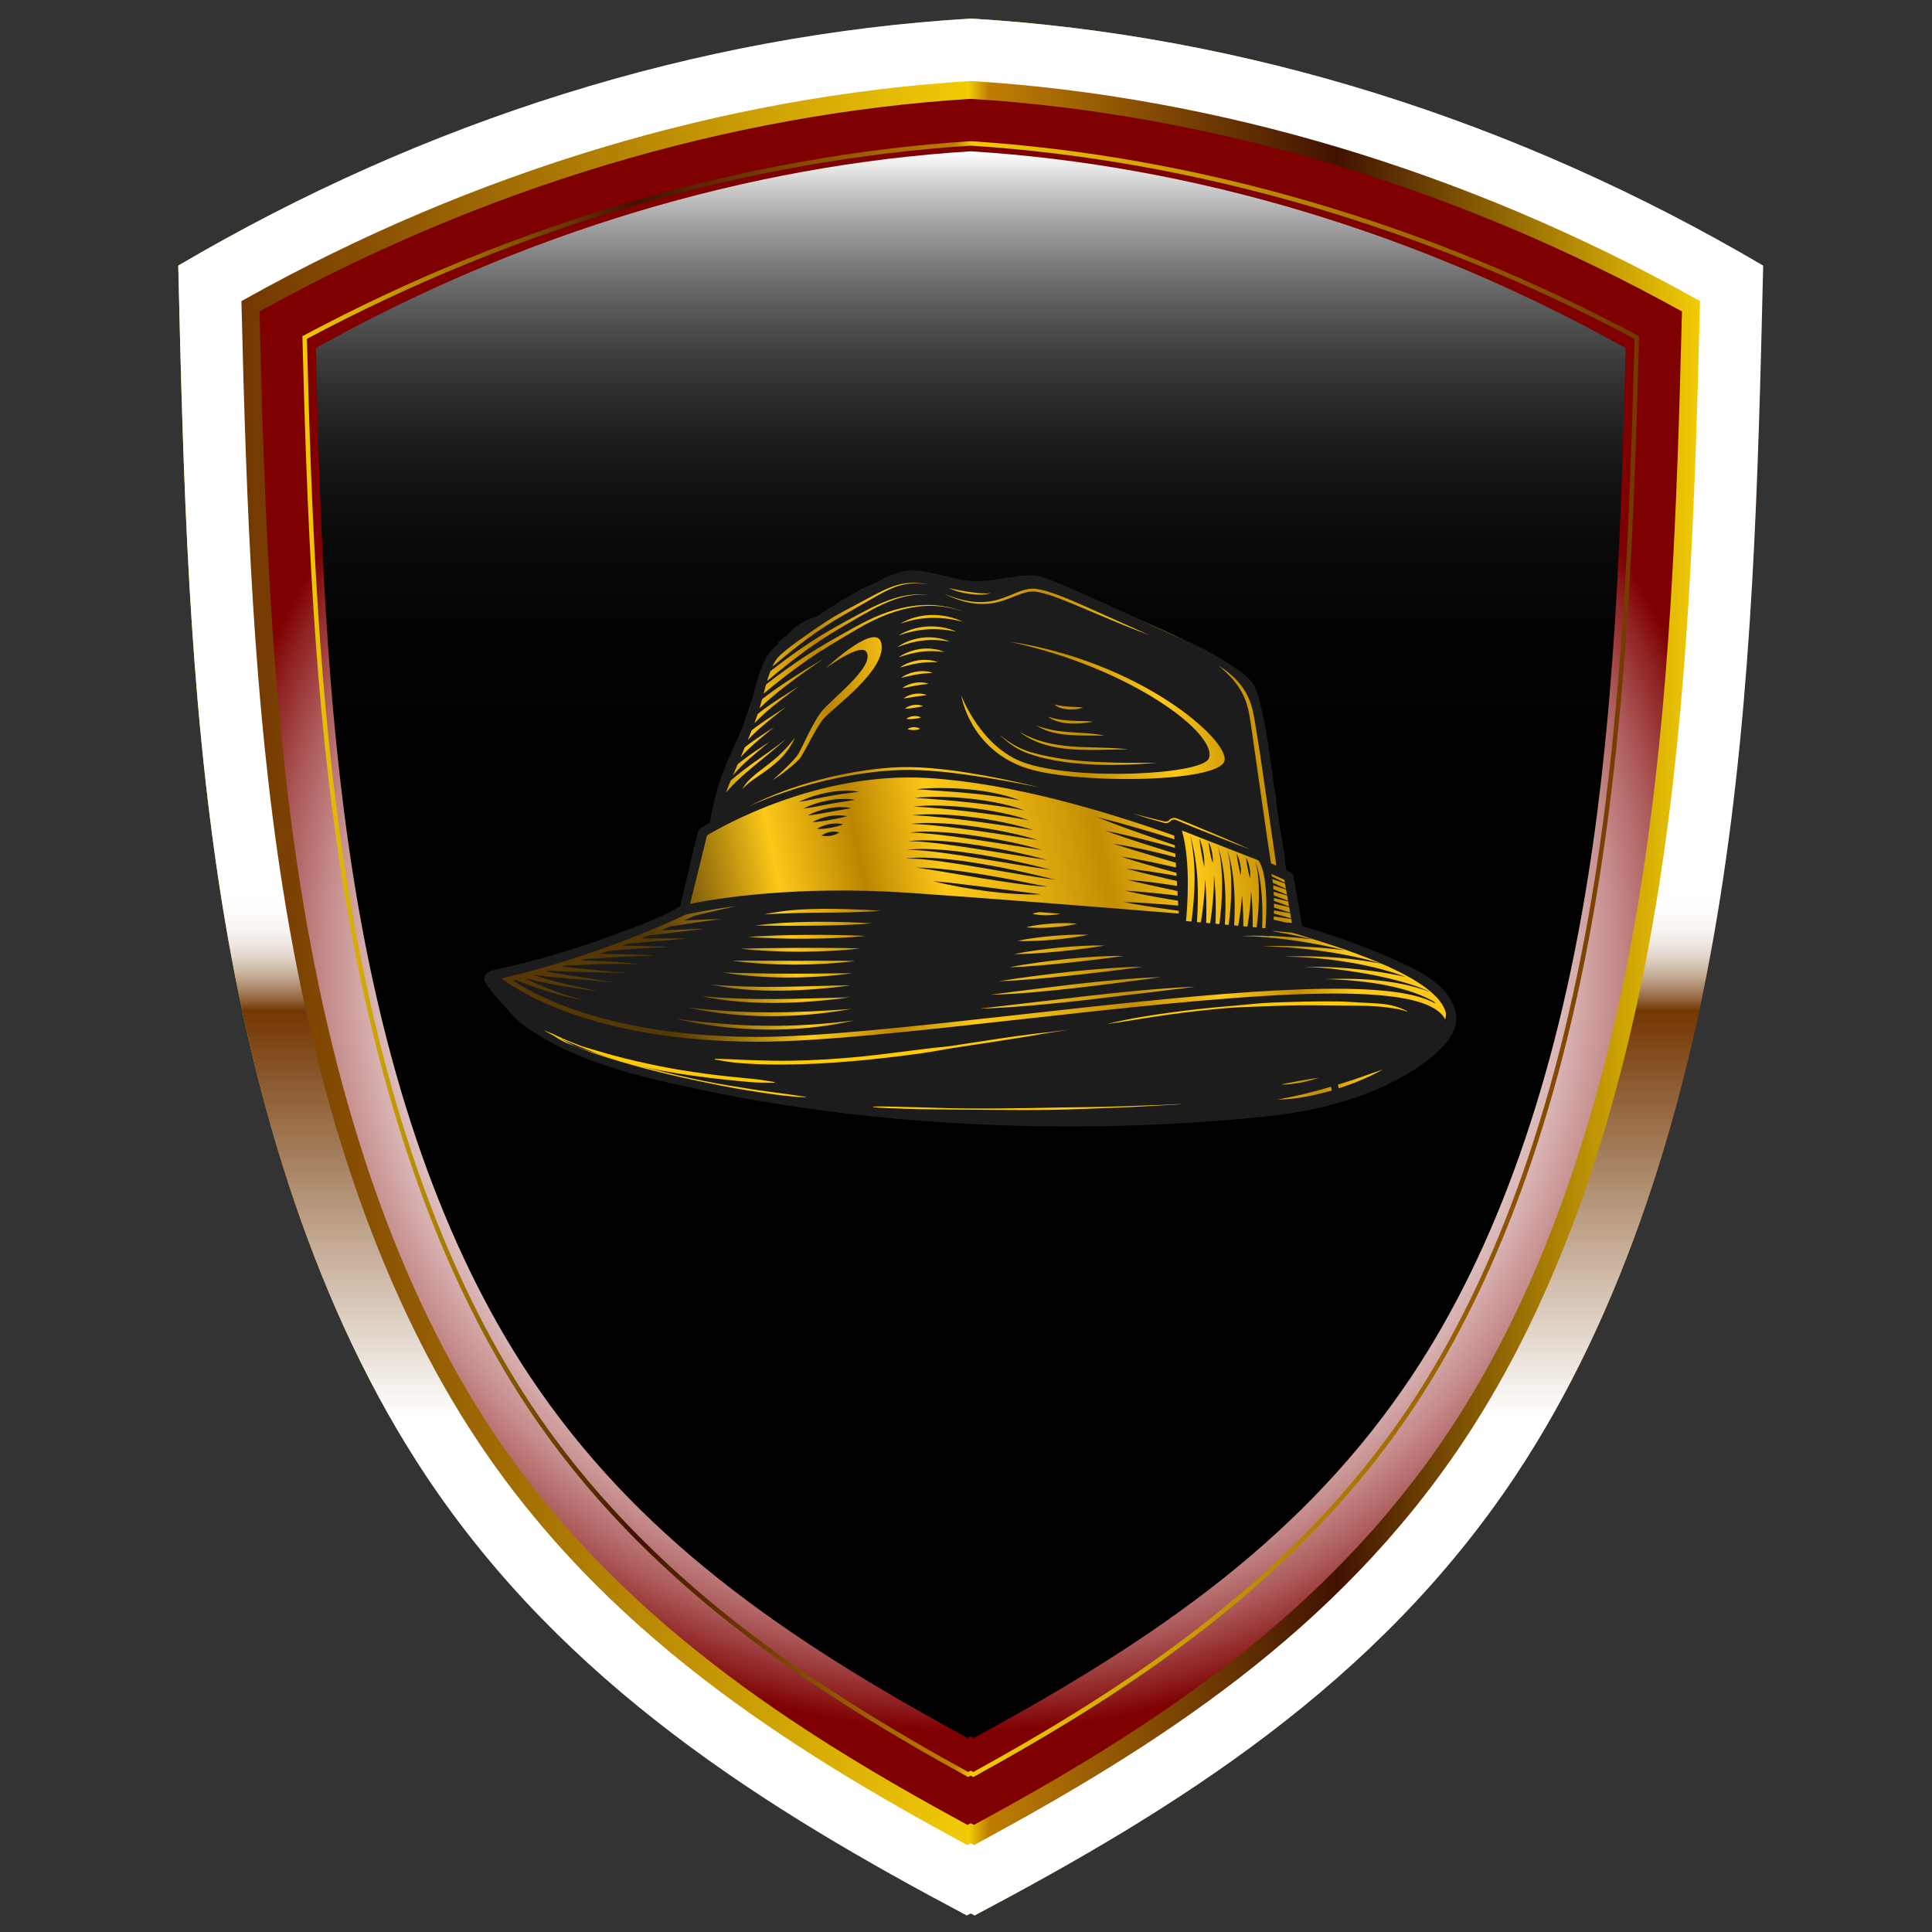 <?xml version="1.0" encoding="iso-8859-1"?>
<!-- Generator: Adobe Illustrator 26.0.1, SVG Export Plug-In . SVG Version: 6.00 Build 0)  -->
<svg version="1.1" xmlns="http://www.w3.org/2000/svg" xmlns:xlink="http://www.w3.org/1999/xlink" x="0px" y="0px"
	 viewBox="0 0 2000 2000" style="enable-background:new 0 0 2000 2000;" xml:space="preserve">
<rect x="0" y="0" width="2000" height="2000" fill="#333333" stroke="none"/>
<g id="Consigliere">
	<g>
		<g>
			<g>
				<linearGradient id="SVGID_1_" gradientUnits="userSpaceOnUse" x1="184.536" y1="1001.023" x2="1825.235" y2="1001.023">
					<stop  offset="0" style="stop-color:#F2CB05"/>
					<stop  offset="0.249" style="stop-color:#401201"/>
					<stop  offset="0.488" style="stop-color:#BF7E04"/>
					<stop  offset="0.501" style="stop-color:#F2CB05"/>
					<stop  offset="1" style="stop-color:#733702"/>
				</linearGradient>
				<path style="fill:url(#SVGID_1_);" d="M1004.885,1980.708c1.358,0.708,2.718,1.411,4.076,2.115
					c209.437-110.804,416.483-239.516,560.067-455.48c112.553-169.292,177.31-381.184,211.495-596.634
					c34.188-215.45,39.5-436.192,44.712-655.748c-255.936-150.701-537.214-238.91-820.35-255.741
					c-283.137,16.831-564.414,105.04-820.348,255.741c5.209,219.556,10.524,440.298,44.71,655.748
					c34.186,215.45,98.944,427.342,211.497,596.634c143.584,215.964,350.628,344.676,560.067,455.48
					C1002.168,1982.12,1003.526,1981.416,1004.885,1980.708z"/>
				
					<linearGradient id="SVGID_00000017498740340414633290000016024354049886406798_" gradientUnits="userSpaceOnUse" x1="1004.885" y1="1982.824" x2="1004.885" y2="19.221">
					<stop  offset="0.263" style="stop-color:#FFFFFF"/>
					<stop  offset="0.477" style="stop-color:#733702"/>
					<stop  offset="0.482" style="stop-color:#8F5F34"/>
					<stop  offset="0.488" style="stop-color:#A98463"/>
					<stop  offset="0.494" style="stop-color:#C0A58D"/>
					<stop  offset="0.5" style="stop-color:#D3C1B0"/>
					<stop  offset="0.506" style="stop-color:#E3D7CD"/>
					<stop  offset="0.513" style="stop-color:#F0E9E3"/>
					<stop  offset="0.52" style="stop-color:#F8F5F3"/>
					<stop  offset="0.529" style="stop-color:#FDFDFC"/>
					<stop  offset="0.541" style="stop-color:#FFFFFF"/>
				</linearGradient>
				<path style="fill:url(#SVGID_00000017498740340414633290000016024354049886406798_);" d="M1004.885,1980.708
					c1.358,0.708,2.718,1.411,4.076,2.115c209.437-110.804,416.483-239.516,560.067-455.48
					c112.553-169.292,177.31-381.184,211.495-596.634c34.188-215.45,39.5-436.192,44.712-655.748
					c-255.936-150.701-537.214-238.91-820.35-255.741c-283.137,16.831-564.414,105.04-820.348,255.741
					c5.209,219.556,10.524,440.298,44.71,655.748c34.186,215.45,98.944,427.342,211.497,596.634
					c143.584,215.964,350.628,344.676,560.067,455.48C1002.168,1982.12,1003.526,1981.416,1004.885,1980.708z"/>
				
					<linearGradient id="SVGID_00000103959342058965142950000015750651813835200906_" gradientUnits="userSpaceOnUse" x1="259.269" y1="996.311" x2="1750.5" y2="996.311">
					<stop  offset="0" style="stop-color:#FF0000"/>
					<stop  offset="0.249" style="stop-color:#400000"/>
					<stop  offset="0.488" style="stop-color:#7F0000"/>
					<stop  offset="0.726" style="stop-color:#FF0000"/>
					<stop  offset="1" style="stop-color:#BF0000"/>
				</linearGradient>
				<path style="fill:url(#SVGID_00000103959342058965142950000015750651813835200906_);" d="M1004.885,93.066
					c254.309,15.818,511.102,93.072,745.615,224.006c-4.876,200.071-11.57,405.45-42.775,602.084
					c-36.836,232.193-104.137,423.087-200.071,567.372c-120.55,181.321-287.222,298.254-499.287,413.028l-3.483-1.8l-3.481,1.8
					c-212.065-114.773-378.738-231.706-499.289-413.028c-95.932-144.285-163.235-335.179-200.071-567.372
					c-31.203-196.634-37.897-402.014-42.775-602.084C493.784,186.138,750.575,108.884,1004.885,93.066z"/>
				
					<radialGradient id="SVGID_00000093147539763780369620000006733134639041999787_" cx="1004.885" cy="996.311" r="828.189" gradientUnits="userSpaceOnUse">
					<stop  offset="0.523" style="stop-color:#FFFFFF"/>
					<stop  offset="0.571" style="stop-color:#FDFAFA"/>
					<stop  offset="0.625" style="stop-color:#F6EDED"/>
					<stop  offset="0.683" style="stop-color:#EAD6D6"/>
					<stop  offset="0.742" style="stop-color:#DAB6B6"/>
					<stop  offset="0.804" style="stop-color:#C68D8D"/>
					<stop  offset="0.867" style="stop-color:#AD5B5B"/>
					<stop  offset="0.929" style="stop-color:#8F2121"/>
					<stop  offset="0.961" style="stop-color:#7F0000"/>
				</radialGradient>
				<path style="fill:url(#SVGID_00000093147539763780369620000006733134639041999787_);" d="M1004.885,93.066
					c254.309,15.818,511.102,93.072,745.615,224.006c-4.876,200.071-11.57,405.45-42.775,602.084
					c-36.836,232.193-104.137,423.087-200.071,567.372c-120.55,181.321-287.222,298.254-499.287,413.028l-3.483-1.8l-3.481,1.8
					c-212.065-114.773-378.738-231.706-499.289-413.028c-95.932-144.285-163.235-335.179-200.071-567.372
					c-31.203-196.634-37.897-402.014-42.775-602.084C493.784,186.138,750.575,108.884,1004.885,93.066z"/>
				
					<linearGradient id="SVGID_00000057830891023865645060000016687608704955535253_" gradientUnits="userSpaceOnUse" x1="1004.885" y1="1799.144" x2="1004.885" y2="156.623">
					<stop  offset="0.537" style="stop-color:#000000"/>
					<stop  offset="0.69" style="stop-color:#020202"/>
					<stop  offset="0.753" style="stop-color:#090909"/>
					<stop  offset="0.8" style="stop-color:#151515"/>
					<stop  offset="0.839" style="stop-color:#272727"/>
					<stop  offset="0.872" style="stop-color:#3E3E3E"/>
					<stop  offset="0.902" style="stop-color:#5A5A5A"/>
					<stop  offset="0.93" style="stop-color:#7C7C7C"/>
					<stop  offset="0.955" style="stop-color:#A3A3A3"/>
					<stop  offset="0.978" style="stop-color:#CECECE"/>
					<stop  offset="0.999" style="stop-color:#FDFDFD"/>
					<stop  offset="1" style="stop-color:#FFFFFF"/>
				</linearGradient>
				<path style="fill:url(#SVGID_00000057830891023865645060000016687608704955535253_);" d="M1004.885,156.623
					c231.227,14.382,464.71,84.625,677.938,203.673c-4.433,181.911-10.52,368.65-38.892,547.435
					c-33.491,211.118-94.686,384.685-181.911,515.875c-109.608,164.862-261.151,271.181-453.969,375.538l-3.166-1.636l-3.166,1.636
					c-192.816-104.357-344.361-210.676-453.969-375.538c-87.225-131.19-148.418-304.757-181.911-515.875
					c-28.372-178.786-34.459-365.524-38.892-547.435C540.174,241.248,773.659,171.005,1004.885,156.623z"/>
				<g>
					
						<linearGradient id="SVGID_00000170239389687904520900000017749716991123207067_" gradientUnits="userSpaceOnUse" x1="249.921" y1="996.904" x2="1759.839" y2="996.904">
						<stop  offset="2.024000e-05" style="stop-color:#733702"/>
						<stop  offset="0.499" style="stop-color:#F2CB05"/>
						<stop  offset="0.512" style="stop-color:#BF7E04"/>
						<stop  offset="0.751" style="stop-color:#401201"/>
						<stop  offset="1" style="stop-color:#F2CB05"/>
					</linearGradient>
					<path style="fill:url(#SVGID_00000170239389687904520900000017749716991123207067_);" d="M1008.467,1909.974l-3.582-1.854
						l-3.58,1.854l-4.282-2.32c-183.344-99.226-371.126-218.301-502.582-416.033c-96.652-145.366-164.449-337.482-201.491-571.026
						c-30.755-193.754-37.836-395.931-42.893-603.308l-0.135-5.543l4.859-2.716C490.204,177.589,749.389,99.726,1004.31,83.871
						l0.575-0.037l0.577,0.037c254.921,15.855,514.106,93.719,749.538,225.157l4.839,2.716l-0.125,5.543
						c-5.056,207.377-12.147,409.554-42.882,603.308c-37.053,233.544-104.841,425.659-201.512,571.026
						c-131.455,197.732-319.235,316.807-502.571,416.033L1008.467,1909.974z M1004.885,1887.39l3.383,1.747
						c179.88-97.625,363.505-214.864,491.721-407.7c95.176-143.153,162.011-332.822,198.632-563.719
						c30.303-190.912,37.501-390.534,42.541-595.301c-231.563-128.378-486.016-204.462-736.276-220.118
						c-250.259,15.656-504.703,91.739-736.265,220.118c5.029,204.768,12.226,404.389,42.522,595.301
						c36.639,230.898,103.463,420.566,198.648,563.719c128.209,192.836,311.831,310.075,491.711,407.7L1004.885,1887.39z"/>
				</g>
				<g>
					
						<linearGradient id="SVGID_00000142854463186893630850000003999975328427444891_" gradientUnits="userSpaceOnUse" x1="313.04" y1="992.856" x2="1696.729" y2="992.856">
						<stop  offset="0" style="stop-color:#F2CB05"/>
						<stop  offset="0.249" style="stop-color:#401201"/>
						<stop  offset="0.488" style="stop-color:#BF7E04"/>
						<stop  offset="0.501" style="stop-color:#F2CB05"/>
						<stop  offset="1" style="stop-color:#733702"/>
					</linearGradient>
					<path style="fill:url(#SVGID_00000142854463186893630850000003999975328427444891_);" d="M1007.693,1839.558l-2.808-1.439
						l-2.806,1.439l-1.08-0.593c-156.874-86.484-333.579-199.477-454.767-381.77c-91.658-137.842-156.209-321.664-191.865-546.335
						c-29.548-186.25-36.594-379.448-41.29-561.397l-0.037-1.423l1.251-0.665c218.164-116.59,456.917-186.179,690.45-201.222h0.287
						c233.544,15.044,472.286,84.632,690.443,201.222l1.258,0.665l-0.035,1.423c-4.697,181.95-11.751,375.147-41.299,561.397
						c-35.649,224.671-100.198,408.493-191.849,546.335c-121.197,182.292-297.91,295.286-454.774,381.77L1007.693,1839.558z
						 M1004.885,1832.938l2.736,1.402c156.107-86.143,331.723-198.648,452.077-379.698
						c91.29-137.286,155.604-320.496,191.163-544.502c29.423-185.477,36.511-378.007,41.19-559.363
						c-217.203-115.872-454.758-185.027-687.166-200.017c-232.399,14.99-469.954,84.146-687.166,200.017
						c4.688,181.356,11.779,373.887,41.199,559.363c35.55,224.006,99.857,407.216,191.146,544.502
						c120.37,181.05,295.967,293.555,452.086,379.698L1004.885,1832.938z"/>
				</g>
			</g>
		</g>
		<g>
			
				<linearGradient id="SVGID_00000075150646202151229500000016565019320719674542_" gradientUnits="userSpaceOnUse" x1="507.027" y1="1000.661" x2="1448.255" y2="808.212">
				<stop  offset="0.176" style="stop-color:#563804"/>
				<stop  offset="0.196" style="stop-color:#654506"/>
				<stop  offset="0.234" style="stop-color:#8C670B"/>
				<stop  offset="0.285" style="stop-color:#CB9D12"/>
				<stop  offset="0.323" style="stop-color:#FDC818"/>
				<stop  offset="0.414" style="stop-color:#BB8501"/>
				<stop  offset="0.499" style="stop-color:#FDC818"/>
				<stop  offset="0.582" style="stop-color:#E7B210"/>
				<stop  offset="0.67" style="stop-color:#C38D04"/>
				<stop  offset="0.767" style="stop-color:#FDC818"/>
				<stop  offset="0.847" style="stop-color:#C38D04"/>
				<stop  offset="0.909" style="stop-color:#FDC818"/>
			</linearGradient>
			<path style="fill:url(#SVGID_00000075150646202151229500000016565019320719674542_);" d="M1145.264,1161.435
				c49.309-4.24,98.619-8.481,147.928-12.721c21.39-1.839,42.832-3.686,63.891-7.862c37.443-7.425,73.401-22.26,105.188-43.396
				c19.508-12.972,39.43-33.831,33.524-56.501c-4.022-15.439-21.202-24.178-33.8-32.279c-15.143-9.737-31.365-17.714-47.983-24.594
				c-21.669-8.97-50.971-23.762-74.569-24.568c4.645-12.794-2.889-40.059-7.049-53.052c-0.897-2.802-4.421-5.384-6.565-3.37
				c0.937-0.88-4.188-32.224-4.47-35.976c-0.905-12.049-3.958-23.502-6.031-35.384c-4.688-26.862-7.979-53.945-12.625-80.814
				c-1.646-9.522-3.316-19.125-6.91-28.095c-12.475-31.133-44.993-48.631-75.395-62.793c-41.724-19.436-84.122-37.428-127.09-53.932
				c-27.645-10.618-57.064,2.371-86.66,1.322c-23.066-0.818-45.521-10.909-68.483-8.57c-13.501,1.376-26.159,6.976-38.553,12.505
				c-39.214,17.491-80.748,36.953-103.304,73.489c-8.397,13.601-13.65,28.865-18.836,43.985
				c-8.185,23.864-16.37,47.729-24.556,71.593c-14.477,42.209-28.956,84.422-42.37,126.981c-1.945,6.172-4,12.582-8.442,17.288
				c-3.51,3.719-8.214,6.045-12.84,8.226c-36.837,17.366-75.671,30.491-115.49,39.032c-22.159,4.753-45.326,8.367-64.276,20.796
				c21.551,24.043,43.614,48.505,71.643,64.532c19.91,11.384,42.101,18.074,64.135,24.442c28.847,8.336,57.824,16.284,87.165,22.667
				c23.439,5.099,47.09,9.197,70.848,12.494c22.734,3.155,48.741,2.053,70.721,8.339c42.569,12.172,90.625,9.779,135.049,12.242
				c71.606,3.97,143.736,7.921,214.791-1.799"/>
			<g>
				<g>
					<g>
						<g>
							<path style="fill:#1C1C1C;" d="M1507.43,1054.026c0.015-0.26,0.014-0.524-0.002-0.792c-0.044-1.759-0.239-3.506-0.582-5.257
								l0.078,0.019c-0.012-0.085-0.028-0.155-0.055-0.245c-0.019,0.012-0.051,0.004-0.066,0c-0.098-0.47-0.181-0.935-0.295-1.409
								c-0.122-0.508-0.259-1.021-0.401-1.517c-5.839-20.509-28.836-35.721-46.971-44.306
								c-19.018-9.017-38.429-17.175-58.168-24.474c-15.645-5.776-31.518-11.164-47.571-15.689
								c-4.532-1.284-5.072-1.302-6.012-5.377c-0.708-3.078-1.09-6.273-1.627-9.375c-2.283-13.066-4.546-26.144-6.829-39.21
								c-0.28-1.603-1.329-2.967-2.791-3.658c-0.163-0.073-1.571-0.718-4.107-1.872c-1.381-0.629-2.042-14.11-2.312-15.967
								c-0.858-5.896-2.082-11.617-3.019-17.48c-2.039-12.768-3.917-25.561-5.719-38.365c0.828-3.355-1.336-9.572-1.815-13.045
								c-0.599-4.349-1.194-8.699-1.788-13.049c-1.189-8.7-2.374-17.4-3.59-26.096c-2.371-16.96-5.272-32.914-9.45-49.559
								c-1.533-6.107-3.104-12.31-6.309-17.729c-4.398-7.437-11.516-12.815-18.644-17.699
								c-18.03-12.354-37.334-22.845-57.503-31.264c-18.25-7.618-35.969-16.654-54.091-24.901
								c-39.212-17.814-79.726-36.23-90.671-38.932l-0.575-0.142c-10.337-2.223-21.583-0.431-34.596,1.634
								c-8.688,1.384-17.667,2.812-27.488,3.241c-12.652,0.538-22.551-1.923-34.036-4.776c-9.728-2.419-20.789-5.183-34.957-6.257
								c-6.798-0.524-16.453,2.106-27.621,6.721c-0.117-0.062-0.222-0.104-0.338-0.166c-8.176,5.255-17.112,9.184-26.237,12.803
								c0.14,0.035,0.284,0.054,0.424,0.088c-5.735,3.12-11.578,6.477-17.402,9.954c-2.557,1.002-5,2.213-7.275,3.68
								c1.315-0.649,2.661-1.223,4.038-1.724c-8.696,5.292-17.298,10.804-25.396,16.211c-4.187,1.193-8.307,2.716-12.197,4.773
								c-7.694,3.906-14.536,9.573-19.822,16.35c-0.152-0.318-0.305-0.636-0.469-0.973c-2.681,2.373-5.346,4.75-8.011,7.127
								c0.269,0.446,0.554,0.896,0.854,1.349c-3.797,3.087-6.517,5.483-7.817,6.943c-8.881,9.848-13.33,26.662-17.625,42.92
								c-1.771,6.639-3.596,13.495-5.641,19.571c-0.035,0.008-0.054,0.02-0.089,0.027c-1.167,3.324-2.587,6.536-4.143,9.698
								c0.279-0.129,0.574-0.254,0.865-0.364c-6.581,17.422-15.36,33.5-21.947,50.875c-6.765,17.847-11.773,36.369-14.743,55.227
								c-6.332,3.533-9.833,5.753-10.026,5.87c-1.078,0.691-1.836,1.757-2.143,3.001c0,0-4.464,18.08-4.464,18.08
								c-4.688,18.987-9.046,38.595-13.773,57.737c-0.124,0.58-0.253,1.173-0.561,1.681c-0.475,0.784-1.311,1.266-2.113,1.709
								c-21.485,11.882-44.846,20.318-67.845,28.773c-39.37,14.474-79.717,26.294-120.676,35.339c-3.08,0.68-6.276,1.396-8.774,3.32
								c-2.499,1.925-4.077,5.439-2.783,8.315c2.731,6.068,9.702,14.396,14.264,19.276c9.537,10.14,17.393,20.74,28.937,28.77
								c51.597,35.816,114.9,50.678,175.399,63.591c68.878,14.701,138.344,24.911,208.628,31.175
								c127.414,11.357,255.921,10.528,383.164-2.633c54.461-5.633,113.928-21.312,159.496-53.323
								c7.349-5.179,14.323-10.912,20.573-17.385c0.081-0.062,0.163-0.125,0.248-0.203
								C1502.464,1074.672,1507.495,1064.384,1507.43,1054.026z M1337.369,955.393c-1.115-0.094-3.523-0.293-7.047-0.585
								c-3.926-1.002-7.882-1.946-11.838-2.824c0.047-1.06,0.103-2.152,0.134-3.282c6.007,0.923,12.022,1.814,18.048,2.659
								L1337.369,955.393z M1336.543,950.72c-5.912-1.773-11.851-3.438-17.822-4.978c0.032-1.064,0.056-2.163,0.084-3.278
								c5.572,1.013,11.191,1.972,16.806,2.88L1336.543,950.72z M1335.485,944.652c-5.532-1.778-11.079-3.494-16.653-5.102
								c0.019-1.348,0.008-2.703,0.004-4.09c5.219,1.239,10.451,2.432,15.682,3.625L1335.485,944.652z M1334.399,938.364
								c-5.171-2.036-10.37-3.962-15.595-5.781c-0.022-0.979-0.056-1.977-0.075-2.971c4.901,1.194,9.825,2.36,14.753,3.511
								L1334.399,938.364z M1332.408,926.986l0.944,5.396c-4.887-1.916-9.794-3.754-14.735-5.519
								c-0.042-1.231-0.116-2.47-0.189-3.708C1323.084,924.469,1327.733,925.749,1332.408,926.986z M1302.593,909.463
								c0.522,6.034,0.672,12.108,0.627,18.167c-0.093,10.863-0.958,21.717-2.341,32.46l-4.13-0.376
								c0.22-12.448-0.251-24.902-1.657-37.175c-0.395,12.355-1.735,24.593-3.731,36.685l-4.277-0.38
								c0.066-10.688-0.303-21.352-1.339-31.917c-0.734,10.589-2.133,21.064-3.968,31.431l-4.164-0.369
								c0.671-12.535,0.801-25.088,0-37.607c-0.91-13.75-2.83-27.551-7.085-40.643c3.301,13.351,4.18,27.093,4.11,40.733
								c-0.123,12.39-1.144,24.739-2.701,36.989l-3.97-0.354c0.743-13.028,0.934-26.094,0.124-39.11
								c-0.896-14.274-2.941-28.568-7.214-42.192c3.303,13.879,4.319,28.133,4.239,42.282c-0.114,12.887-1.192,25.734-2.813,38.512
								l-4.032-0.369c0.635-16.667,0.412-33.398-1.593-49.859c0.157,16.599-1.466,33.055-3.923,49.355l-4.149-0.365
								c0.516-15.113,0.378-30.256-1.102-45.235c-0.353,15.055-2.049,29.942-4.364,44.727l-4.052-0.357
								c0.913-14.52,1.329-29.097,0.503-43.651c-0.869-15.851-3.288-31.639-7.651-46.836c3.393,15.451,4.794,31.219,4.68,46.91
								c-0.11,14.405-1.412,28.763-3.227,43.061l-5.679-0.512c1.415-14.149,5.116-61.266-4.256-93.781l79.206,30.922
								c9.708,13.118,8.788,51.916,7.284,70.298l-3.419-0.316c0.5-11.043,0.488-22.081-0.329-33.069
								c-0.437-6.112-1.107-12.215-2.123-18.255c-1.035-6.029-2.315-12.068-4.611-17.732
								C1301.276,897.362,1302.055,903.426,1302.593,909.463z M1075.422,957.414c4.36-0.622,8.724-0.996,13.1-1.351
								c4.372-0.273,8.76-0.476,13.145-0.465c4.393-0.021,8.797,0.11,13.203,0.638c-4.319,1.127-8.675,1.866-13.027,2.457
								c-4.344,0.626-8.708,1-13.081,1.339c-4.372,0.273-8.729,0.484-13.13,0.469c-4.393,0.02-8.781-0.107-13.222-0.626
								C1066.73,958.748,1071.07,958.005,1075.422,957.414z M1068.658,945.864c2.464-0.827,4.944-1.319,7.405-1.668
								c7.218,0.562,14.451,1.127,21.669,1.689c-1.704,0.42-3.412,0.724-5.116,0.947c-2.651,0.384-5.304,0.571-7.956,0.625
								c-2.656,0.07-5.313,0.008-7.99-0.241C1074.005,946.986,1071.34,946.625,1068.658,945.864z M1071.534,970.886
								c6.064-0.845,12.136-1.457,18.229-2.014c6.092-0.491,12.188-0.932,18.297-1.156c6.109-0.224,12.221-0.331,18.362-0.018
								c-6.024,1.35-12.083,2.311-18.14,3.125c-6.064,0.845-12.136,1.457-18.213,2.018c-6.088,0.476-12.169,0.921-18.274,1.129
								c-6.112,0.239-12.237,0.327-18.386,0.045C1059.418,972.661,1065.462,971.696,1071.534,970.886z M1073.024,983.757
								c7.76-1.102,15.549-1.983,23.333-2.782c7.8-0.729,15.617-1.389,23.461-1.761c7.836-0.407,15.673-0.616,23.558-0.352
								c-7.764,1.382-15.516,2.453-23.281,3.439c-7.772,1.017-15.561,1.832-23.345,2.631c-7.8,0.729-15.593,1.428-23.414,1.905
								c-7.824,0.493-15.668,0.865-23.537,0.802C1057.511,986.062,1065.252,984.84,1073.024,983.757z M1074.222,996.473
								c9.814-1.403,19.668-2.566,29.53-3.627c9.862-0.996,19.751-1.902,29.653-2.459c9.913-0.603,19.847-0.955,29.798-0.774
								c-9.849,1.477-19.683,2.694-29.521,3.861c-9.83,1.201-19.673,2.251-29.519,3.317c-9.862,0.996-19.724,1.991-29.614,2.766
								c-9.878,0.794-19.776,1.467-29.718,1.717C1054.598,999.396,1064.396,997.857,1074.222,996.473z M1071.159,1010.347
								c12.349-1.651,24.727-3.082,37.104-4.446c12.393-1.294,24.779-2.491,37.22-3.378c12.425-0.956,24.894-1.556,37.365-1.759
								c-12.357,1.748-24.703,3.384-37.072,4.849c-12.35,1.519-24.712,2.887-37.089,4.251c-12.389,1.279-24.775,2.542-37.196,3.549
								c-12.405,1.077-24.855,1.862-37.324,2.33C1046.484,1013.754,1058.809,1011.932,1071.159,1010.347z M1069.498,1024.088
								c14.625-1.848,29.273-3.592,43.914-5.304c14.656-1.643,29.333-3.231,44.029-4.501c14.704-1.301,29.44-2.264,44.209-2.757
								c-14.636,2.027-29.249,4.027-43.87,5.859c-14.633,1.879-29.269,3.642-43.91,5.355c-14.668,1.623-29.34,3.196-44.045,4.431
								c-14.712,1.266-29.452,2.179-44.217,2.59C1040.24,1027.816,1054.869,1025.886,1069.498,1024.088z M1125.32,1031.077
								c18.589-2.073,37.206-4.124,55.844-5.789c18.637-1.732,37.322-3.056,56.032-3.813l-55.704,6.896
								c-18.562,2.295-37.135,4.504-55.728,6.659c-18.59,2.073-37.195,4.077-55.848,5.673c-18.649,1.646-37.342,2.87-56.068,3.491
								L1125.32,1031.077z M1218.789,849.399c-1.33-0.559-2.337-1.022-3.541-0.957c-1.165,0.042-2.325,0.465-3.236,1.213
								c-0.229,0.191-0.442,0.386-0.643,0.6l-0.267,0.346l-0.023,0.027c-0.108,0.105-0.17,0.156-0.194,0.183l-0.004,0.016
								c-0.019,0.012-0.019,0.012-0.019,0.012l-0.058,0.035l-0.12,0.086l-0.252,0.152c-0.659,0.398-1.377,0.699-2.141,0.857
								c-0.761,0.142-1.53,0.183-2.295,0.077c-0.8-0.099-1.45-0.341-2.103-0.503c-10.46-2.995-21.024-5.769-31.23-9.592
								c5.197,1.597,10.494,2.855,15.776,4.176l15.853,3.931c1.372,0.388,2.445,0.587,3.64,0.289
								c0.563-0.141,1.114-0.368,1.618-0.673l0.182-0.137l0.074-0.031l0.29-0.374c0.252-0.284,0.534-0.561,0.825-0.802
								c1.186-0.994,2.698-1.577,4.267-1.651c0.765-0.026,1.55,0.069,2.304,0.289c0.781,0.242,1.326,0.509,1.991,0.755l15.133,6.112
								c10.048,4.197,20.13,8.319,30.144,12.589l15.018,6.446c4.962,2.215,9.971,4.375,14.921,6.637
								c-5.12-1.842-10.19-3.819-15.292-5.739l-15.23-5.921c-10.133-3.986-20.196-8.121-30.313-12.169L1218.789,849.399z
								 M1332.278,926.245c-4.659-1.975-9.332-3.888-14.022-5.738c-0.113-1.347-0.225-2.695-0.357-4.03
								c4.463,1.432,8.937,2.883,13.435,4.307L1332.278,926.245z M1331.192,920.022c-4.492-2.115-9.015-4.172-13.572-6.155
								c-0.155-1.308-0.33-2.605-0.524-3.89l13.168,4.654L1331.192,920.022z M1329.573,910.682l0.541,3.152
								c-4.446-2.236-8.922-4.413-13.433-6.517c-0.15-0.862-0.296-1.739-0.466-2.589
								C1322.483,907.464,1327.022,909.525,1329.573,910.682z M1272.678,697.088c3.644,3.011,7.079,6.333,10.127,10.022
								c6.22,7.276,10.746,16.129,13.216,25.432c1.33,4.567,2.109,9.362,2.903,13.961l2.285,13.925l3.117,19.705
								c4.857,32.835,10.848,73.9,15.195,103.789l1.643,12.116c-1.684-0.729-3.515-1.528-5.452-2.369l-3.172-21.087
								c-1.402-9.286-2.757-18.56-4.073-27.858l-7.96-55.736l-3.961-27.847l-2.075-13.906c-0.713-4.662-1.401-9.154-2.506-13.633
								c-1.093-4.459-2.55-8.778-4.446-12.924c-1.896-4.146-4.272-8.081-6.963-11.814c-1.314-1.891-2.826-3.65-4.276-5.46
								c-1.558-1.704-3.07-3.463-4.745-5.097c-3.202-3.397-6.8-6.396-10.343-9.481
								C1265.162,691.323,1269.042,694.046,1272.678,697.088z M1267.585,787.653c-5.674,22.977-159.152,24.649-208.603,6.286
								c-55.014-20.413-63.62-72.268-63.881-73.883c0.622,1.622,20.798,53.711,64.866,69.359
								c53.892,19.146,184.947,12.63,191.473-4.38c9.579-24.965-79.195-93.02-205.941-120.721
								C1179.614,684.615,1272.955,765.904,1267.585,787.653z M897.038,675.06c-5.766-10.248-41.393,16.137-42.641,17.049
								c1.418-1.332,56.647-52.929,58.333-23.417c1.502,26.382-45.344,60.124-59.203,74.301
								c-7.768,7.945-20.949,36.409-25.43,42.065c-4.465,5.66-21.319,18.405-28.058,22.382c0.655-0.581,21.775-19.315,26.37-26.971
								c4.688-7.766,13.612-29.676,23.341-42.96C859.496,724.228,905.872,690.717,897.038,675.06z M812.695,780.166
								c-1.064,1.238-2.102,2.5-3.248,3.668l-3.435,3.49l-3.653,3.238l-3.754,3.114c-5.111,4-10.445,7.631-15.701,11.215
								c-5.225,3.658-10.349,7.308-14.498,12.288c2.764-5.915,7.702-10.617,12.615-14.748c4.971-4.166,10.164-7.898,15.12-11.87
								c5.003-3.894,9.799-8.021,14.252-12.497c4.453-4.475,8.537-9.322,12.491-14.449
								C820.374,769.576,816.856,775.14,812.695,780.166z M847.196,807.505c12.395-3.372,24.979-6.038,37.633-8.257
								c12.663-2.184,25.439-3.829,38.284-4.682c12.841-0.837,25.771-0.498,38.575,0.486c12.819,0.988,25.586,2.524,38.249,4.546
								c12.675,1.975,25.307,4.253,37.875,6.796c12.545,2.636,25.062,5.38,37.461,8.607c-12.544-2.57-25.119-5.015-37.732-7.173
								c-12.609-2.239-25.257-4.257-37.931-5.968c-25.324-3.383-50.872-6.129-76.321-4.331c-25.454,1.549-50.712,6.116-75.52,12.196
								c-12.411,3.038-24.666,6.709-36.759,10.864c-12.121,4.067-24.027,8.796-35.706,14.077
								C798.146,822.988,822.418,814.202,847.196,807.505z M940.277,708.828c2.188-0.911,4.493-1.563,6.837-1.973
								c2.341-0.395,4.725-0.565,7.11-0.405c2.373,0.141,4.744,0.561,6.964,1.456c-2.36,0.341-4.647,0.584-6.895,0.87
								c-2.24,0.321-4.461,0.63-6.685,1.021c-2.22,0.375-4.425,0.821-6.657,1.243c-2.24,0.453-4.471,0.941-6.839,1.313
								C935.983,710.852,938.077,709.72,940.277,708.828z M932.776,701.731c2.279-1.747,4.819-3.082,7.472-4.142
								c2.661-1.091,5.448-1.822,8.277-2.327c2.849-0.451,5.734-0.646,8.605-0.448c2.855,0.194,5.711,0.718,8.39,1.758
								c-2.866,0.183-5.623,0.327-8.372,0.572c-2.741,0.28-5.439,0.587-8.13,1.06c-2.71,0.419-5.376,0.998-8.066,1.604
								L932.776,701.731z M940.914,719.872c1.955-0.771,4-1.305,6.073-1.618s4.189-0.401,6.283-0.197
								c2.098,0.188,4.181,0.636,6.125,1.512c-2.1,0.356-4.1,0.571-6.091,0.822l-5.874,0.809l-5.901,0.918
								c-1.976,0.32-3.971,0.652-6.095,0.837C937.098,721.634,938.975,720.646,940.914,719.872z M941.036,731.068
								c1.505-0.618,3.108-1.03,4.715-1.26c1.627-0.242,3.273-0.297,4.909-0.107c1.624,0.17,3.248,0.538,4.777,1.295
								c-1.634,0.471-3.175,0.767-4.708,1.031c-1.537,0.28-3.043,0.502-4.55,0.724c-1.522,0.218-3.024,0.424-4.577,0.569
								c-1.561,0.175-3.129,0.316-4.831,0.259C938.054,732.459,939.516,731.682,941.036,731.068z M941.659,742.174
								c1.257-0.481,2.581-0.765,3.901-0.901c1.332-0.117,2.668-0.117,3.997,0.113c1.333,0.214,2.646,0.571,3.887,1.29
								c-1.334,0.528-2.608,0.808-3.854,1.044c-1.265,0.248-2.492,0.407-3.742,0.527c-1.235,0.124-2.477,0.213-3.763,0.209
								c-1.274,0.015-2.567-0.024-3.974-0.272C939.184,743.245,940.41,742.624,941.659,742.174z M942.6,753.259
								c1.102-0.322,2.224-0.457,3.335-0.48c1.126-0.019,2.241,0.075,3.329,0.344c1.096,0.238,2.177,0.603,3.251,1.264
								c-1.117,0.582-2.211,0.872-3.298,1.066c-1.091,0.209-2.166,0.29-3.226,0.308c-1.076,0.015-2.136-0.033-3.201-0.196
								c-1.088-0.137-2.16-0.336-3.342-0.759C940.419,754.008,941.501,753.566,942.6,753.259z M960.906,685.536
								c-3.324,0.169-6.628,0.458-9.889,0.972c-3.28,0.46-6.537,1.157-9.781,1.939c-3.248,0.798-6.469,1.751-9.799,2.677
								c2.779-2.035,5.877-3.629,9.089-4.881c3.235-1.279,6.616-2.144,10.032-2.686c3.455-0.499,6.942-0.661,10.411-0.349
								c3.454,0.308,6.873,1.021,10.062,2.336C967.59,685.454,964.238,685.402,960.906,685.536z M965.51,674.038
								c-4.012-0.051-8,0.136-11.956,0.66c-3.96,0.474-7.873,1.289-11.777,2.271c-3.896,1.017-7.749,2.259-11.676,3.533
								c3.376-2.383,7.091-4.269,10.982-5.733c3.879-1.483,7.954-2.489,12.097-3.033c4.146-0.494,8.368-0.556,12.506-0.013
								c4.13,0.508,8.195,1.545,11.971,3.22C973.55,674.473,969.534,674.108,965.51,674.038z M969.306,662.605
								c-4.603-0.196-9.193-0.109-13.732,0.436c-4.554,0.475-9.057,1.409-13.516,2.567c-4.451,1.194-8.847,2.698-13.282,4.291
								c7.768-5.339,16.966-8.726,26.459-9.829c4.76-0.507,9.568-0.474,14.281,0.211c4.717,0.67,9.335,1.942,13.639,3.879
								C978.49,663.421,973.901,662.832,969.306,662.605z M974.925,651.671c-5.05-0.389-10.091-0.479-15.128-0.123
								c-5.021,0.294-10.021,1.039-14.97,2.11c-4.937,1.09-9.815,2.541-14.688,4.241c4.338-2.805,9.12-4.939,14.103-6.48
								c4.974-1.576,10.145-2.476,15.368-2.852c5.207-0.314,10.463-0.089,15.603,0.801c5.133,0.855,10.163,2.328,14.853,4.509
								C985.003,652.873,979.968,652.092,974.925,651.671z M964.144,639.624c-10.87,0.202-21.599,2.37-32.082,6.016
								c4.753-2.884,9.951-5.097,15.361-6.565c5.421-1.515,11.035-2.273,16.65-2.437c11.255-0.223,22.544,2.086,32.57,6.904
								C985.85,640.959,975.022,639.324,964.144,639.624z M1096.209,744.775c3.854,0.622,7.732,1.018,11.647,1.194
								c3.916,0.241,7.846,0.288,11.823,0.412c3.962,0.121,7.97,0.253,11.968,0.762c-3.959,0.738-7.912,1.246-11.899,1.565
								c-3.995,0.349-8.026,0.443-12.051,0.241c-4.028-0.252-8.088-0.777-11.999-1.907c-3.918-1.099-7.702-2.743-10.979-5.103
								C1088.55,743.197,1092.343,744.134,1096.209,744.775z M1091.554,729.094c1.19,0.525,2.395,0.789,3.623,1.026
								c1.22,0.268,2.448,0.44,3.66,0.607c2.448,0.307,4.907,0.568,7.362,0.713c2.482,0.168,4.96,0.285,7.454,0.406
								c2.509,0.125,5.026,0.218,7.633,0.549c-2.448,0.896-4.983,1.475-7.533,1.785c-2.562,0.357-5.168,0.357-7.744,0.232
								c-2.591-0.195-5.19-0.622-7.682-1.419c-1.26-0.377-2.469-0.89-3.64-1.492C1093.54,730.871,1092.361,730.168,1091.554,729.094
								z M1089.907,755.804c5.809,1.055,11.707,1.687,17.623,2.108c11.813,0.921,23.892,1.034,35.694,3.536
								c-11.986-0.156-23.873,0.29-35.915-0.572c-6.002-0.476-12.028-1.255-17.897-2.803c-5.877-1.517-11.554-3.843-16.624-7.09
								C1078.38,753.189,1084.109,754.702,1089.907,755.804z M1081.364,768.292c9.25,2.416,18.746,3.705,28.318,4.419
								c9.564,0.745,19.188,0.911,28.848,1.202c9.652,0.256,19.339,0.635,28.959,1.757c-9.675,0.036-19.305,0.429-28.975,0.581
								c-9.658,0.172-19.364,0.134-29.068-0.58c-9.673-0.772-19.394-2.216-28.732-5.148c-9.337-2.866-18.217-7.319-25.823-13.32
								C1063.163,762.247,1072.121,765.845,1081.364,768.292z M1071.634,779.909c13.58,3.584,27.487,5.847,41.5,7.212
								c14.001,1.478,28.086,2.02,42.2,2.371c7.046,0.189,14.106,0.184,21.175,0.148l10.591-0.007
								c3.542-0.049,7.084-0.098,10.614-0.101c-7.047,0.684-14.103,1.136-21.174,1.584c-7.056,0.319-14.131,0.585-21.227,0.663
								c-14.152,0.2-28.352-0.271-42.482-1.698c-7.074-0.675-14.103-1.734-21.109-2.953c-6.968-1.374-13.928-2.911-20.731-5.02
								c-3.382-1.132-6.764-2.132-10.1-3.517c-3.301-1.392-6.499-3.007-9.557-4.85c-6.046-3.769-11.644-8.219-16.595-13.285
								C1045.47,769.705,1057.915,776.753,1071.634,779.909z M993.081,611.076c3.602,0.642,7.193,1.265,10.814,1.763
								c3.609,0.545,7.223,0.942,10.843,1.242c3.64,0.223,7.276,0.461,10.909-0.16c-3.441,1.377-7.262,1.687-10.963,1.713
								c-3.717,0.022-7.411-0.313-11.079-0.822c-3.656-0.557-7.29-1.272-10.862-2.237c-3.56-0.945-7.113-2.119-10.4-3.838
								C985.892,609.73,989.494,610.372,993.081,611.076z M1004.124,622.462c9.189,1.395,18.587,1.076,27.509-1.323
								c4.451-1.193,8.804-2.725,13.122-4.512c4.306-1.741,8.584-3.703,13.159-5.196c4.524-1.489,9.485-2.474,14.431-1.863
								c4.822,0.646,9.424,1.849,13.941,3.261c9.015,2.902,17.733,6.473,26.358,10.154c8.633,3.715,17.192,7.528,25.732,11.418
								l51.298,23.042c-8.791-3.276-17.5-6.746-26.21-10.216c-8.698-3.517-17.331-7.166-25.987-10.788l-25.909-10.9
								c-8.648-3.521-17.315-7.096-26.159-9.89c-4.435-1.343-8.921-2.549-13.404-3.161c-4.383-0.554-8.874,0.266-13.212,1.669
								c-8.703,2.849-17.262,7.25-26.608,9.297c-9.284,2.194-19.005,2.218-28.311,0.498c-9.28-1.83-18.175-5.148-26.572-9.283
								C985.986,618.165,994.916,621.145,1004.124,622.462z M805.598,680.257c5.958-6.627,30.44-24.614,57.669-41.84
								c2.997-1.718,6.022-3.412,9.066-5.052l21.056-11.262c7.027-3.741,14.026-7.571,21.271-10.995
								c7.222-3.396,14.861-6.276,22.854-7.255c7.986-1.013,16.012-0.252,23.85,1.139c-7.876-1.104-15.912-1.554-23.719-0.265
								c-7.834,1.266-15.177,4.351-22.208,7.976c-7.035,3.64-13.862,7.711-20.756,11.715l-20.689,11.913
								c-13.78,7.912-27.057,16.526-39.733,26.047c-11.87,8.862-23.393,18.255-34.796,27.761
								C801.25,686.243,803.256,682.862,805.598,680.257z M797.507,694.786c10.106-7.863,20.349-15.543,30.876-22.84
								c13.457-9.411,27.527-17.961,41.862-25.851c7.162-3.955,14.304-7.898,21.533-11.721c7.244-3.819,14.562-7.538,22.165-10.675
								c7.58-3.11,15.425-5.758,23.511-7.175c8.09-1.433,16.342-1.721,24.462-0.805c-8.138-0.641-16.347-0.061-24.3,1.62
								c-7.953,1.681-15.607,4.558-23.012,7.892c-7.393,3.354-14.535,7.297-21.604,11.341l-21.142,12.346
								c-14.066,8.271-27.708,17.091-40.788,26.776c-12.673,9.307-24.898,19.204-36.99,29.298
								C795.142,701.426,796.27,697.994,797.507,694.786z M793.038,708.544c13.016-10.097,26.298-19.864,40.106-28.891
								c16.599-10.977,34.06-20.504,51.31-30.182c17.332-9.674,35.85-17.802,55.5-21.362c9.805-1.768,19.832-2.36,29.718-1.453
								c9.902,0.911,19.627,3.345,28.799,7.078c-9.265-3.492-19-5.681-28.852-6.332c-9.851-0.651-19.741,0.189-29.371,2.182
								c-19.33,4.002-37.388,12.474-54.312,22.497c-17.013,10.116-34.135,20.007-50.282,31.293
								c-15.644,10.784-30.574,22.552-45.204,34.708C791.289,714.891,792.146,711.688,793.038,708.544z M788.911,723.854
								c2.216-1.762,4.456-3.485,6.704-5.173c6.088-4.55,12.325-8.832,18.632-12.999c12.598-8.336,25.473-16.191,38.544-23.702
								c-12.54,8.367-24.857,17.036-36.82,26.14c-5.987,4.542-11.885,9.188-17.557,14.056c-4.188,3.601-8.325,7.263-12.167,11.131
								C787.178,730.205,788.062,727.025,788.911,723.854z M784.08,740.145c0.131-0.397,0.266-0.809,0.393-1.19
								c4.475-3.563,9.099-6.924,13.797-10.118c9.5-6.479,19.294-12.406,28.97-18.528c-9.118,6.936-18.362,13.708-27.184,20.915
								c-6.722,5.515-13.199,11.305-19.108,17.532C782.092,745.724,783.156,742.819,784.08,740.145z M778.18,755.957
								c3.333-2.608,6.739-5.115,10.185-7.513c8.364-5.819,16.971-11.149,25.437-16.712c-7.873,6.369-15.93,12.544-23.613,19.076
								c-5.637,4.793-11.064,9.804-16.035,15.174C775.543,762.563,776.896,759.219,778.18,755.957z M771.023,773.587
								c2.6-2.047,5.235-4.035,7.898-5.934c7.403-5.264,15.024-10.079,22.591-15.006c-6.986,5.714-14.023,11.366-20.724,17.331
								c-4.974,4.446-9.765,9.085-14.127,13.995C768.099,780.551,769.569,777.071,771.023,773.587z M761.156,796.914
								c0.795-1.882,1.62-3.822,2.469-5.79c3.135-2.541,6.336-5.017,9.572-7.368c7.771-5.619,15.756-10.773,23.676-16.058
								c-7.323,6.076-14.755,12.059-21.793,18.387c-5.846,5.237-11.395,10.744-16.396,16.635
								C759.478,800.838,760.295,798.929,761.156,796.914z M754.344,813.013c0.629-1.544,1.342-3.231,2.087-4.977
								c7.019-6.184,14.46-11.802,21.952-17.226c11.964-8.641,24.194-16.821,35.601-26.144
								c-10.752,10.078-22.471,19.127-33.776,28.508c-10.167,8.442-20.041,17.236-28.487,27.125
								C752.52,817.791,753.372,815.346,754.344,813.013z M731.874,864.798c14.004-8.484,114.367-66.386,228.792-59.393
								c85.178,5.198,181.636,33.519,254.89,59.624l0.229,3.817c-1.236-0.404-2.472-0.808-3.709-1.213
								c-8.447-2.597-16.84-5.28-25.321-7.737c-16.921-5.019-33.926-9.763-51.081-14.032c16.389,6.636,33.006,12.62,49.641,18.459
								c8.301,2.99,16.67,5.766,24.986,8.693l5.828,1.983l0.159,2.695l-4.878-1.419l-6.122-1.66
								c-4.066-1.103-8.158-2.163-12.255-3.207c-16.355-4.236-32.764-8.255-49.284-11.691c15.894,5.838,31.895,11.108,47.965,16.165
								c8.323,2.566,16.618,5.175,24.922,7.82l0.205,3.646c-5.838-1.54-11.676-3.081-17.552-4.466
								c-15.678-3.772-31.464-7.109-47.429-9.584c15.386,4.888,30.814,9.473,46.219,14.085l19.102,5.739l0.282,4.87
								c-4.038-0.948-8.084-1.864-12.145-2.719c-15.009-3.277-30.071-6.271-45.279-8.673c14.613,4.812,29.38,9.069,44.146,13.194
								c4.528,1.3,9.06,2.518,13.589,3.751l0.184,3.196c-2.728-0.509-5.456-1.017-8.199-1.464
								c-14.645-2.544-29.355-4.692-44.165-6.172c14.354,3.924,28.8,7.342,43.238,10.726l9.436,2.198l0.291,5.102
								c-2.553-0.416-5.102-0.847-7.651-1.213c-14.543-2.222-29.148-4.063-43.847-5.12c14.306,3.516,28.646,6.628,42.998,9.694
								c2.938,0.659,5.868,1.284,8.802,1.893l0.278,4.753c-3.376-0.421-6.76-0.812-10.152-1.171
								c-14.833-1.65-29.7-3.095-44.601-3.937c14.589,3.306,29.239,6.032,43.908,8.549l11.148,1.878l0.282,5.001
								c-3.869-0.362-7.754-0.727-11.643-1.011c-14.972-1.223-29.954-2.201-44.998-2.732c14.748,2.998,29.606,5.282,44.479,7.371
								c4.154,0.613,8.322,1.164,12.476,1.712l0.172,2.912c-85.211-6.938-198.833-15.977-278.23-21.414
								c-118.793-8.138-202.362,6.194-227.607,11.374L731.874,864.798z M812.064,955.26c10.046-0.604,20.1-0.843,30.151-1
								c10.063-0.072,20.114-0.031,30.158,0.239c10.052,0.239,20.085,0.622,30.138,1.323c-10.033,0.953-20.083,1.441-30.129,1.781
								c-10.038,0.375-20.082,0.501-30.128,0.643c-10.028,0.064-20.059,0.143-30.099,0.122c-10.04-0.021-20.079-0.043-30.151-0.27
								C791.986,956.685,802.023,955.848,812.064,955.26z M791.001,946.578c9.831-2.207,19.863-3.557,29.892-4.429
								c10.049-0.884,20.126-1.216,30.189-1.354c10.059-0.056,20.099,0.097,30.151,0.468c10.041,0.352,20.066,0.831,30.115,1.548
								c-10.045,0.934-20.102,1.32-30.141,1.563c-10.043,0.258-20.075,0.272-30.102,0.402c-10.008,0.052-20.028,0.217-30.036,0.468
								C811.069,945.53,801.058,945.994,791.001,946.578z M804.843,968.338c10.112-0.34,20.237-0.462,30.358-0.569
								c10.102-0.029,20.215-0.039,30.333,0.134c10.125,0.142,20.243,0.38,30.382,0.937c-10.102,1.101-20.202,1.725-30.326,2.177
								c-10.124,0.453-20.248,0.641-30.365,0.733c-10.133,0.021-20.25-0.019-30.368-0.324c-10.126-0.274-20.248-0.695-30.36-1.493
								C784.599,969.096,794.723,968.643,804.843,968.338z M797.685,981.432l30.899-0.222l30.896,0.058
								c10.296,0.052,20.612,0.158,30.94,0.547c-10.257,1.261-20.559,2.032-30.88,2.552c-10.294,0.542-20.625,0.763-30.947,0.82
								c-10.323-0.009-20.643-0.166-30.959-0.668c-10.309-0.467-20.619-1.199-30.891-2.416
								C777.09,981.674,787.381,981.543,797.685,981.432z M789.64,994.504c10.661,0.043,21.311,0.133,31.96,0.09l31.971-0.023
								c10.665-0.039,21.326-0.062,32.026,0.156c-10.598,1.44-21.261,2.337-31.932,2.935c-10.682,0.645-21.366,0.893-32.062,0.924
								c-10.692-0.051-21.397-0.319-32.067-0.991c-10.675-0.657-21.334-1.639-31.914-3.213
								C768.33,994.306,778.987,994.43,789.64,994.504z M781.814,1007.565c11.116,0.205,22.208,0.371,33.328,0.362
								c11.1,0.069,22.211-0.041,33.319-0.135c11.131-0.122,22.261-0.309,33.419-0.275c-11.056,1.624-22.169,2.674-33.294,3.374
								c-11.133,0.731-22.302,1.008-33.456,1.025c-11.166-0.069-22.329-0.417-33.466-1.27c-11.133-0.803-22.229-2.025-33.245-3.904
								L781.814,1007.565z M772.54,1021.274c12.01,0.326,24.026,0.424,36.058,0.261c12.016-0.101,24.051-0.477,36.086-0.788
								c12.05-0.373,24.112-0.66,36.187-0.73c-11.977,1.612-23.966,2.939-36.015,3.84c-12.041,0.936-24.118,1.484-36.215,1.647
								c-12.098,0.097-24.204-0.171-36.27-1.138c-12.077-0.92-24.091-2.567-35.912-5.058
								C748.493,1020.268,760.515,1020.878,772.54,1021.274z M764.366,1033.672c12.767,0.464,25.549,0.668,38.311,0.553
								c12.774-0.029,25.558-0.369,38.346-0.725c12.804-0.418,25.599-0.804,38.442-1.047c-12.714,1.792-25.468,3.212-38.266,4.142
								c-12.814,0.993-25.64,1.503-38.499,1.611c-12.84,0.029-25.711-0.345-38.52-1.446c-12.804-1.05-25.571-2.85-38.131-5.49
								C738.834,1032.398,751.61,1033.161,764.366,1033.672z M754.888,1046.737c14.034,0.81,28.091,1.262,42.146,1.253
								c14.059,0.041,28.117-0.38,42.175-1c14.057-0.685,28.13-1.565,42.209-2.542c-13.9,2.522-27.912,4.423-41.998,5.629
								c-14.087,1.272-28.237,1.868-42.394,1.886c-14.153-0.064-28.315-0.691-42.386-2.153c-14.087-1.4-28.082-3.635-41.863-6.741
								C726.818,1044.655,740.854,1045.861,754.888,1046.737z M745.488,1059.623c15.411,1.249,30.831,2.055,46.262,2.22
								c15.443,0.25,30.883-0.159,46.303-1.086c15.416-0.977,30.818-2.435,46.196-4.46c-15.109,3.543-30.474,6.05-45.954,7.555
								c-15.476,1.556-31.045,2.148-46.588,1.972c-15.559-0.246-31.101-1.23-46.537-3.112c-15.432-1.831-30.753-4.575-45.829-8.182
								C714.708,1056.625,730.089,1058.328,745.488,1059.623z M1351.289,1135.35c-9.409,1.701-19.003,2.812-28.615,2.93
								c9.398-1.721,18.666-3.654,27.849-5.906c9.147-2.244,18.221-4.655,27.216-7.349c0.287,1.242,0.629,2.464,0.916,3.707
								c0.008,0.035,0.027,0.089,0.051,0.128C1369.698,1131.468,1360.566,1133.716,1351.289,1135.35z M1326.994,1122.655
								c0.027-0.109,0.065-0.198,0.104-0.288c4.083-0.839,8.182-1.608,12.258-2.35c1.987-0.367,3.99-0.73,5.982-1.113
								c6.607-1.173,13.198-2.415,19.926-3.277c-6.289,2.356-12.855,3.968-19.493,5.199c-3.396,0.596-6.836,1.099-10.284,1.436
								C1332.668,1122.522,1329.833,1122.647,1326.994,1122.655z M1406.039,1119.296c-6.594,2.726-13.33,5.154-20.155,7.344
								c-0.369-1.246-0.679-2.526-0.939-3.811c6.655-2.035,13.263-4.147,19.851-6.38l26.767-9.34
								C1423.354,1111.695,1414.794,1115.701,1406.039,1119.296z M1495.035,1053.457c-13.271-20.332-63.468-27.927-157.968-23.898
								c-80.761,3.43-182.169,14.727-280.233,25.644c-108.718,12.114-211.396,23.542-275.634,23.184
								c-160.123-0.876-238.771-48.287-262.081-65.506c102.548-23.798,183.323-62.555,190.207-65.919
								c3.12-0.747,21.548-4.971,52.456-8.77c-7.278,1.419-14.509,3.048-21.724,4.747c-6.862,1.604-13.704,3.263-20.589,4.895
								c-3.398,1.536-7.234,3.244-11.45,5.09c3.041-0.156,6.081-0.313,9.118-0.454c9.495-0.443,19.008-0.898,28.508-0.828
								c-9.45,0.932-18.826,2.361-28.201,3.791c-7.923,1.227-15.839,2.489-23.789,3.692c-3.018,1.267-6.148,2.589-9.403,3.946
								l44.414-1.585l-57.77,7.045c-2.328,0.943-4.725,1.901-7.142,2.871l46.54,0.16l-60.665,5.341
								c-1.839,0.701-3.697,1.413-5.571,2.121c16.331-0.008,32.61,0.597,48.866,1.296c-21.432,0.893-42.883,1.93-64.081,4.349
								c-2.557,0.936-5.129,1.867-7.748,2.788c19.063,0.353,38.256,0.243,57.272,2.052c-24.065-0.4-47.931,2.201-72.109,3.126
								c-1.568,0.537-3.151,1.069-4.753,1.614c7.458,0.258,14.927,0.469,22.419,0.786c13.339,0.556,26.728,1.437,39.905,3.652
								c-13.305-1.224-26.627-1.115-39.915-0.669c-12.606,0.417-25.218,1.129-37.914,1.31c-1.381,0.451-2.759,0.886-4.136,1.321
								c22.44,2.506,45.022,4.371,67.531,6.729c-27.146-0.881-54.298-1.004-81.52-2.448c-0.768,0.239-1.533,0.463-2.297,0.686
								c22.845,4.338,46.179,7.032,69.141,11.432c-27.075-3.172-54.299-3.94-81.524-7.842l0.004-0.016l-0.64,0.188
								c22.038,7.075,44.777,12.31,67.623,16.846c-26.026-3.144-52.021-7.155-77.595-13.866l0.085-0.276
								c-0.19,0.035-0.384,0.087-0.563,0.141c8.342,3.891,16.773,7.622,25.308,11.065c12.404,4.943,25.054,9.419,38.209,12.123
								c-13.315-1.721-26.375-5.276-39.214-9.32c-11.024-3.514-21.915-7.506-32.708-11.689c-0.885,0.243-1.781,0.467-2.678,0.691
								c17.615,11.426,50.479,28.761,102.015,41.486c44.042,10.875,93.892,16.537,148.184,16.83
								c63.944,0.351,166.485-11.061,275.033-23.151c165.108-18.379,335.834-37.398,407.58-19.682
								c9.079,2.242,16.548,5.059,22.481,8.487c-0.581-0.721-1.208-1.453-1.879-2.212c-6.123-3.458-12.633-6.352-19.343-8.768
								c-9.813-3.545-20.019-6.164-30.352-8.204c-20.689-4.053-41.896-5.809-63.114-6.315c21.215-0.815,42.557-0.411,63.771,2.386
								c10.603,1.414,21.173,3.43,31.559,6.457c4.614,1.354,9.19,2.929,13.704,4.753c-2.851-1.479-5.814-2.838-8.89-4.009
								l-4.055-1.612c-1.361-0.501-2.752-0.944-4.136-1.417l-4.14-1.402l-4.225-1.258c-11.249-3.338-22.765-6-34.36-8.27
								c-11.607-2.223-23.322-4.076-35.071-5.526c-11.756-1.418-23.57-2.538-35.44-2.764c11.852-0.438,23.765,0.013,35.632,0.782
								c11.859,0.801,23.705,1.994,35.52,3.575c11.275,1.564,22.524,3.5,33.694,6.093c-5.338-2.027-10.789-3.868-16.285-5.522
								c-11.813-3.527-23.907-6.316-36.109-8.537c-12.217-2.225-24.553-3.902-36.93-5.078c-12.396-1.164-24.858-1.866-37.329-1.927
								c12.469-0.599,24.963-0.566,37.455-0.054c12.492,0.511,24.973,1.532,37.414,3.119c9.08,1.17,18.137,2.631,27.126,4.504
								c-4.611-1.501-9.31-2.843-14.017-4.088c-11.862-3.061-23.932-5.481-36.094-7.461c-12.15-1.961-24.4-3.518-36.68-4.686
								c-12.288-1.137-24.621-1.956-36.991-1.959c12.352-0.661,24.75-0.503,37.117-0.022c12.379,0.5,24.755,1.412,37.098,2.728
								c3.761,0.401,7.521,0.868,11.275,1.366l-4.291-1.06c-11.22-2.655-22.559-4.894-33.952-6.85
								c-11.397-1.94-22.866-3.519-34.37-4.759c-11.515-1.194-23.076-2.069-34.68-2.032c7.553-0.461,15.118-0.506,22.7-0.349
								l5.548,0.512c0.645,0.06,1.27-0.066,1.836-0.289c1.585,0.061,3.173,0.107,4.754,0.184
								c11.602,0.572,23.198,1.506,34.772,2.797c1.476,0.167,2.949,0.349,4.421,0.531c-3.824-0.878-7.652-1.741-11.488-2.573
								c-9.253-2.004-18.537-3.884-27.863-5.527c-0.649-0.111-1.298-0.221-1.962-0.336c0.019-0.078,0.023-0.159,0.03-0.256
								c10.601,0.886,17.338,1.461,19.082,1.611l5.387,1.429c3.507,1.163,7.903,2.529,12.972,4.11
								c39.736,12.418,132.809,41.486,141.715,77.828c0.716,2.981,0.852,5.967,0.376,8.967
								C1496.662,1056.217,1495.921,1054.813,1495.035,1053.457z"/>
						</g>
					</g>
					<path style="fill:#1C1C1C;" d="M1002.429,821.063c8.977,0.813,17.927,1.846,26.855,3.057
						c8.927,1.246,17.811,2.734,26.706,4.611c-8.416-3.465-17.265-5.839-26.18-7.672c-8.922-1.852-17.957-3.066-27.009-3.956
						c-9.061-0.813-18.145-1.302-27.233-1.324c-9.085-0.047-18.175,0.268-27.22,1.207c9.064,0.709,18.09,1.255,27.103,1.885
						C984.461,819.525,993.459,820.178,1002.429,821.063z"/>
					<path style="fill:#1C1C1C;" d="M1004.032,830.728c9.466,0.995,18.908,2.188,28.336,3.498c9.426,1.35,18.817,2.865,28.219,4.752
						c-8.946-3.482-18.293-5.878-27.688-7.813c-9.402-1.948-18.908-3.321-28.439-4.393c-9.54-0.995-19.113-1.687-28.704-1.86
						c-9.585-0.195-19.197,0.008-28.735,1.048c9.569,0.608,19.076,1.266,28.575,2.043
						C985.09,828.807,994.574,829.662,1004.032,830.728z"/>
					<path style="fill:#1C1C1C;" d="M1005.639,840.383c9.954,1.17,19.886,2.523,29.813,3.941c9.924,1.461,19.821,3.022,29.731,4.901
						c-9.479-3.481-19.318-5.918-29.194-7.961c-9.884-2.053-19.864-3.585-29.875-4.831c-10.021-1.17-20.08-2.055-30.173-2.378
						c-10.082-0.34-20.216-0.262-30.249,0.881c10.074,0.505,20.064,1.289,30.051,2.207
						C985.724,838.095,995.693,839.142,1005.639,840.383z"/>
					<path style="fill:#1C1C1C;" d="M1007.248,850.031c10.442,1.34,20.863,2.852,31.286,4.385
						c10.42,1.575,20.823,3.202,31.245,5.058c-10.015-3.463-20.34-5.96-30.7-8.116c-10.366-2.165-20.822-3.855-31.315-5.271
						c-10.502-1.341-21.047-2.412-31.639-2.881c-10.578-0.48-21.233-0.539-31.761,0.708c10.579,0.401,21.055,1.32,31.529,2.378
						C986.362,847.387,996.815,848.619,1007.248,850.031z"/>
					<path style="fill:#1C1C1C;" d="M1008.86,859.671c10.929,1.506,21.838,3.177,32.757,4.829
						c10.915,1.693,21.821,3.405,32.759,5.221c-10.554-3.428-21.36-6.005-32.205-8.277c-10.849-2.283-21.783-4.129-32.757-5.712
						c-10.984-1.507-22.015-2.758-33.104-3.373c-11.071-0.617-22.247-0.822-33.271,0.53c11.083,0.297,22.046,1.361,33.01,2.553
						C987.002,856.683,997.941,858.093,1008.86,859.671z"/>
					<path style="fill:#1C1C1C;" d="M1010.474,869.307c11.416,1.669,22.812,3.497,34.226,5.273l34.272,5.388
						c-11.093-3.377-22.378-6.053-33.709-8.443c-11.332-2.405-22.746-4.408-34.203-6.153c-11.467-1.671-22.982-3.097-34.568-3.855
						c-11.563-0.75-23.258-1.11-34.781,0.348c11.587,0.191,23.04,1.408,34.492,2.733
						C987.645,865.981,999.069,867.565,1010.474,869.307z"/>
					<path style="fill:#1C1C1C;" d="M1048.354,881.603c-11.816-2.531-23.71-4.689-35.651-6.595
						c-11.95-1.832-23.951-3.428-36.033-4.329c-12.055-0.912-24.268-1.348-36.289,0.162l4.532,0.113
						c1.505,0.009,3.007,0.015,4.512,0.146c3.008,0.214,6.006,0.323,9,0.69c5.992,0.506,11.964,1.238,17.932,1.968
						c11.931,1.524,23.841,3.279,35.732,5.181c11.902,1.83,23.786,3.814,35.693,5.718c11.896,1.961,23.82,3.818,35.785,5.56
						C1071.923,886.96,1060.18,884.08,1048.354,881.603z"/>
					<path style="fill:#1C1C1C;" d="M1051.447,891.677c-12.301-2.66-24.676-4.973-37.1-7.037
						c-6.217-0.995-12.451-1.907-18.693-2.763c-6.259-0.745-12.512-1.54-18.804-2.033c-12.546-1.041-25.276-1.644-37.796-0.027
						l4.721,0.082c1.567-0.012,3.131,0.005,4.699,0.142c3.132,0.212,6.254,0.34,9.372,0.733c6.239,0.542,12.456,1.347,18.669,2.147
						c12.42,1.663,24.816,3.585,37.192,5.646l37.159,6.162c12.389,2.08,24.809,4.08,37.297,5.735
						C1075.979,897.291,1063.762,894.272,1051.447,891.677z"/>
					<path style="fill:#1C1C1C;" d="M1054.541,901.747c-12.785-2.792-25.643-5.258-38.551-7.478
						c-6.459-1.076-12.937-2.064-19.421-3.001c-6.504-0.82-13-1.696-19.54-2.257c-13.036-1.167-26.282-1.942-39.303-0.219
						c6.559,0.005,13.053,0.196,19.54,0.966c3.243,0.326,6.483,0.599,9.714,1.066c3.231,0.439,6.47,0.745,9.693,1.26
						c12.91,1.802,25.791,3.887,38.654,6.106l38.624,6.606c12.882,2.197,25.796,4.36,38.808,5.915l-19.077-4.629
						C1067.314,904.589,1060.937,903.125,1054.541,901.747z"/>
					<path style="fill:#1C1C1C;" d="M1016.911,905.229c-11.327-1.797-22.67-3.528-34.083-4.816
						c-11.401-1.286-22.882-2.381-34.384-2.233c11.387,1.497,22.652,3.435,33.95,5.297l33.877,5.679
						c11.311,1.806,22.623,3.633,33.984,5.205c11.356,1.539,22.748,3.165,34.252,3.573c-11.291-2.052-22.474-4.522-33.742-6.637
						C1039.515,909.1,1028.225,907.105,1016.911,905.229z"/>
					<path style="fill:#1C1C1C;" d="M994.047,915.068c-9.32-1.123-18.654-2.199-28.054-2.949c9.125,2.374,18.336,4.303,27.588,6.008
						c9.248,1.73,18.551,3.143,27.879,4.39c9.337,1.173,18.701,2.174,28.102,2.764c9.396,0.613,18.826,0.91,28.25,0.524
						l-55.842-7.234L994.047,915.068z"/>
					<path style="fill:#1C1C1C;" d="M857.29,820.316c-5.255,1.018-10.454,2.287-15.532,3.934c-5.08,1.633-10.068,3.542-14.88,5.901
						c5.305-0.788,10.489-1.855,15.659-2.906c5.177-1.016,10.317-2.097,15.479-3.017c5.149-0.991,10.316-1.813,15.508-2.585
						c5.198-0.743,10.427-1.314,15.745-2.009c-5.273-0.962-10.653-1.259-16.012-1.086C867.891,818.7,862.557,819.373,857.29,820.316
						z"/>
					<path style="fill:#1C1C1C;" d="M857.687,828.497c-4.515,0.873-8.983,1.955-13.336,3.404c-4.358,1.425-8.631,3.104-12.733,5.225
						c4.589-0.547,9.054-1.384,13.5-2.228c4.451-0.818,8.862-1.713,13.288-2.489c4.413-0.846,8.838-1.564,13.282-2.287
						c4.451-0.688,8.926-1.285,13.482-2.057c-4.534-0.885-9.155-1.154-13.761-1.037C866.799,827.132,862.216,827.7,857.687,828.497z
						"/>
					<path style="fill:#1C1C1C;" d="M858.087,836.677c-3.78,0.695-7.51,1.633-11.139,2.876c-3.635,1.217-7.195,2.666-10.588,4.548
						c3.871-0.305,7.618-0.912,11.34-1.547c3.727-0.614,7.413-1.301,11.098-1.963l11.06-1.987c3.703-0.644,7.425-1.258,11.215-2.106
						c-3.797-0.809-7.661-1.059-11.511-0.986C865.707,835.558,861.868,835.995,858.087,836.677z"/>
					<path style="fill:#1C1C1C;" d="M858.489,844.859c-3.037,0.552-6.031,1.316-8.94,2.348c-2.914,1.009-5.76,2.228-8.449,3.87
						c3.152-0.061,6.179-0.435,9.177-0.862c3.003-0.404,5.96-0.918,8.912-1.439c2.951-0.531,5.891-1.073,8.844-1.697
						c2.957-0.602,5.926-1.23,8.942-2.148c-3.065-0.738-6.171-0.971-9.265-0.942C864.612,843.995,861.527,844.317,858.489,844.859z"
						/>
					<path style="fill:#1C1C1C;" d="M858.894,853.045c-2.291,0.407-4.544,1.007-6.736,1.808c-2.185,0.826-4.325,1.795-6.316,3.199
						c2.428,0.195,4.731,0.038,7.012-0.158c2.274-0.222,4.51-0.54,6.732-0.93c2.222-0.389,4.427-0.855,6.638-1.415
						c2.209-0.583,4.425-1.204,6.656-2.187c-2.341-0.682-4.689-0.885-7.029-0.921C863.512,852.429,861.184,852.638,858.894,853.045z
						"/>
					<path style="fill:#1C1C1C;" d="M863.967,860.882c-1.581-0.054-3.142,0.066-4.675,0.343c-1.533,0.276-3.038,0.703-4.502,1.299
						c-1.458,0.621-2.888,1.353-4.207,2.503c1.686,0.467,3.269,0.547,4.83,0.553c1.556-0.019,3.078-0.172,4.579-0.438
						c1.501-0.265,2.98-0.648,4.446-1.167c1.463-0.542,2.918-1.163,4.344-2.181C867.149,861.158,865.551,860.96,863.967,860.882z"/>
					<path style="fill:#1C1C1C;" d="M1241.588,867.948c0.492,5.01,1.34,9.872,2.144,14.759c0.862,4.876,1.679,9.75,2.931,14.627
						c0.316-5.029-0.154-10.03-0.97-14.963C1244.819,877.45,1243.597,872.57,1241.588,867.948z"/>
					<path style="fill:#1C1C1C;" d="M1251.234,871.879c0.18,3.708,0.809,7.252,1.465,10.804c0.717,3.54,1.461,7.066,2.713,10.563
						c0.313-3.704-0.092-7.352-0.76-10.942C1253.923,878.727,1252.932,875.187,1251.234,871.879z"/>
					<path style="fill:#1C1C1C;" d="M1280.17,883.674c0.376,3.857,1.078,7.535,1.749,11.247c0.731,3.698,1.427,7.399,2.615,11.092
						c0.381-3.863,0.024-7.694-0.661-11.463C1283.129,890.797,1282.05,887.075,1280.17,883.674z"/>
					<path style="fill:#1C1C1C;" d="M1289.816,887.606c0.419,3.71,1.097,7.233,1.739,10.804c0.701,3.554,1.358,7.121,2.538,10.671
						c0.389-3.72,0.073-7.407-0.583-11.04C1292.794,894.427,1291.729,890.829,1289.816,887.606z"/>
				</g>
			</g>
			<path style="fill:#FFCB00;" d="M1147.299,1059.945c20.249-2.977,40.412-6.515,60.683-9.371
				c20.414-2.876,40.908-5.186,61.45-6.936c10.135-0.864,20.224-1.225,30.386-1.568c10.145-0.343,20.286-0.813,30.433-1.102
				c20.302-0.578,40.616-0.262,60.92,0.005c11.262,0.148,22.524,0.028,33.768,0.824c5.402,0.382,10.787,1.005,16.145,1.781
				c5.249,0.76,10.362,1.714,15.331,3.625c0.291,0.112,0.487-0.36,0.212-0.503c-8.4-4.365-17.216-6.762-26.625-7.582
				c-9.93-0.866-19.913-1.041-29.852-1.789c-10.241-0.771-20.584-0.693-30.849-0.704c-10.291-0.011-20.566,0.25-30.852,0.54
				c-10.275,0.289-20.573,0.554-30.832,1.224c-10.418,0.68-20.774,2.004-31.179,2.82c-20.506,1.609-40.968,3.777-61.356,6.502
				c-22.721,3.037-45.563,6.544-67.837,12.043C1147.118,1059.784,1147.175,1059.963,1147.299,1059.945L1147.299,1059.945z"/>
			<path style="fill:#FFCB00;" d="M1105.199,1066.149c-23.726,2.735-47.426,5.425-71.045,9.026
				c-11.926,1.818-23.85,3.654-35.779,5.456c-5.841,0.883-11.697,1.948-17.57,2.588c-5.967,0.65-11.937,1.215-17.899,1.92
				c-23.885,2.824-47.677,6.277-71.62,8.643c-23.548,2.327-47.197,3.817-70.858,4.224c-13.244,0.227-26.472,0.019-39.707-0.448
				c-6.75-0.238-13.496-0.459-20.24-0.86c-6.737-0.401-13.494-0.35-20.237-0.662c-0.443-0.021-0.555,0.707-0.106,0.786
				c5.849,1.037,11.695,2.095,17.588,2.852c5.808,0.745,11.705,1.066,17.546,1.454c11.912,0.791,23.878,0.934,35.813,0.883
				c23.92-0.103,47.811-1.439,71.636-3.512c23.872-2.077,47.649-4.879,71.381-8.184c11.923-1.66,23.689-4.138,35.588-5.914
				c11.932-1.782,23.858-3.61,35.783-5.433c13.203-2.019,26.382-4.18,39.578-6.246c6.7-1.049,13.346-2.464,20.038-3.502
				c6.7-1.04,13.406-2.045,20.116-3.018C1105.233,1066.195,1105.227,1066.146,1105.199,1066.149L1105.199,1066.149z"/>
			<path style="fill:#FFCB00;" d="M570.724,1069.996c3.091,2.557,6.401,4.781,9.893,6.754c3.525,1.992,7.182,3.429,10.931,4.936
				c7.64,3.071,15.298,6.015,23.115,8.611c17.186,5.708,34.554,10.871,52.063,15.491c17.637,4.654,35.389,8.868,53.237,12.635
				c17.835,3.765,35.702,7.441,53.706,10.309c20.047,3.194,40.305,6.487,60.611,7.216c0.221,0.008,0.279-0.354,0.053-0.393
				c-17.817-3.059-35.82-4.878-53.69-7.631c-17.769-2.738-35.576-5.566-53.192-9.173c-35.366-7.243-70.318-16.359-104.904-26.685
				c-8.87-2.648-17.781-5.311-26.389-8.738c-4.576-1.822-8.742-4.339-13.088-6.618c-4.128-2.166-8.133-4.58-12.074-7.068
				C570.785,1069.509,570.525,1069.831,570.724,1069.996L570.724,1069.996z"/>
			<path style="fill:#FFCB00;" d="M563.487,1066.744c6.791,4.338,14.489,7.461,21.875,10.639c7.045,3.031,14.168,5.973,21.287,8.814
				c14.867,5.933,30.078,10.845,45.566,14.88c31.15,8.115,63.276,12.645,95.222,16.213c8.969,1.002,17.95,1.894,26.938,2.706
				c9.074,0.82,18.166,0.844,27.271,0.847c0.408,0,0.529-0.671,0.1-0.737c-7.777-1.197-15.579-2.656-23.42-3.364
				c-8.029-0.725-16.052-1.508-24.067-2.374c-15.984-1.726-31.926-3.814-47.793-6.407c-31.502-5.147-62.655-12.358-93.2-21.627
				c-4.183-1.269-8.501-2.369-12.593-3.896c-4.127-1.54-8.229-3.146-12.303-4.822c-8.362-3.44-16.423-7.69-24.861-10.914
				C563.479,1066.688,563.464,1066.73,563.487,1066.744L563.487,1066.744z"/>
			<path style="fill:#FFCB00;" d="M904.182,1146.09c10.297,1.035,20.716,1.249,31.055,1.653c10.352,0.404,20.704,0.582,31.063,0.655
				c20.713,0.148,41.426,0.41,62.139,0.573c20.709,0.164,41.434,0.262,62.141-0.083c20.597-0.343,41.141-1.441,61.724-2.173
				c23.244-0.826,46.427-2.189,69.642-3.553c0.16-0.009,0.161-0.258,0-0.25c-20.677,1.052-41.387,1.677-62.078,2.42
				c-20.708,0.744-41.404,0.74-62.119,1.128c-41.275,0.773-82.606,1.723-123.883,0.498c-11.549-0.343-23.096-0.804-34.648-0.999
				c-11.662-0.197-23.377-0.768-35.037-0.47C903.789,1145.499,903.804,1146.052,904.182,1146.09L904.182,1146.09z"/>
		</g>
	</g>
</g>
<g id="Layer_1">
</g>
</svg>
